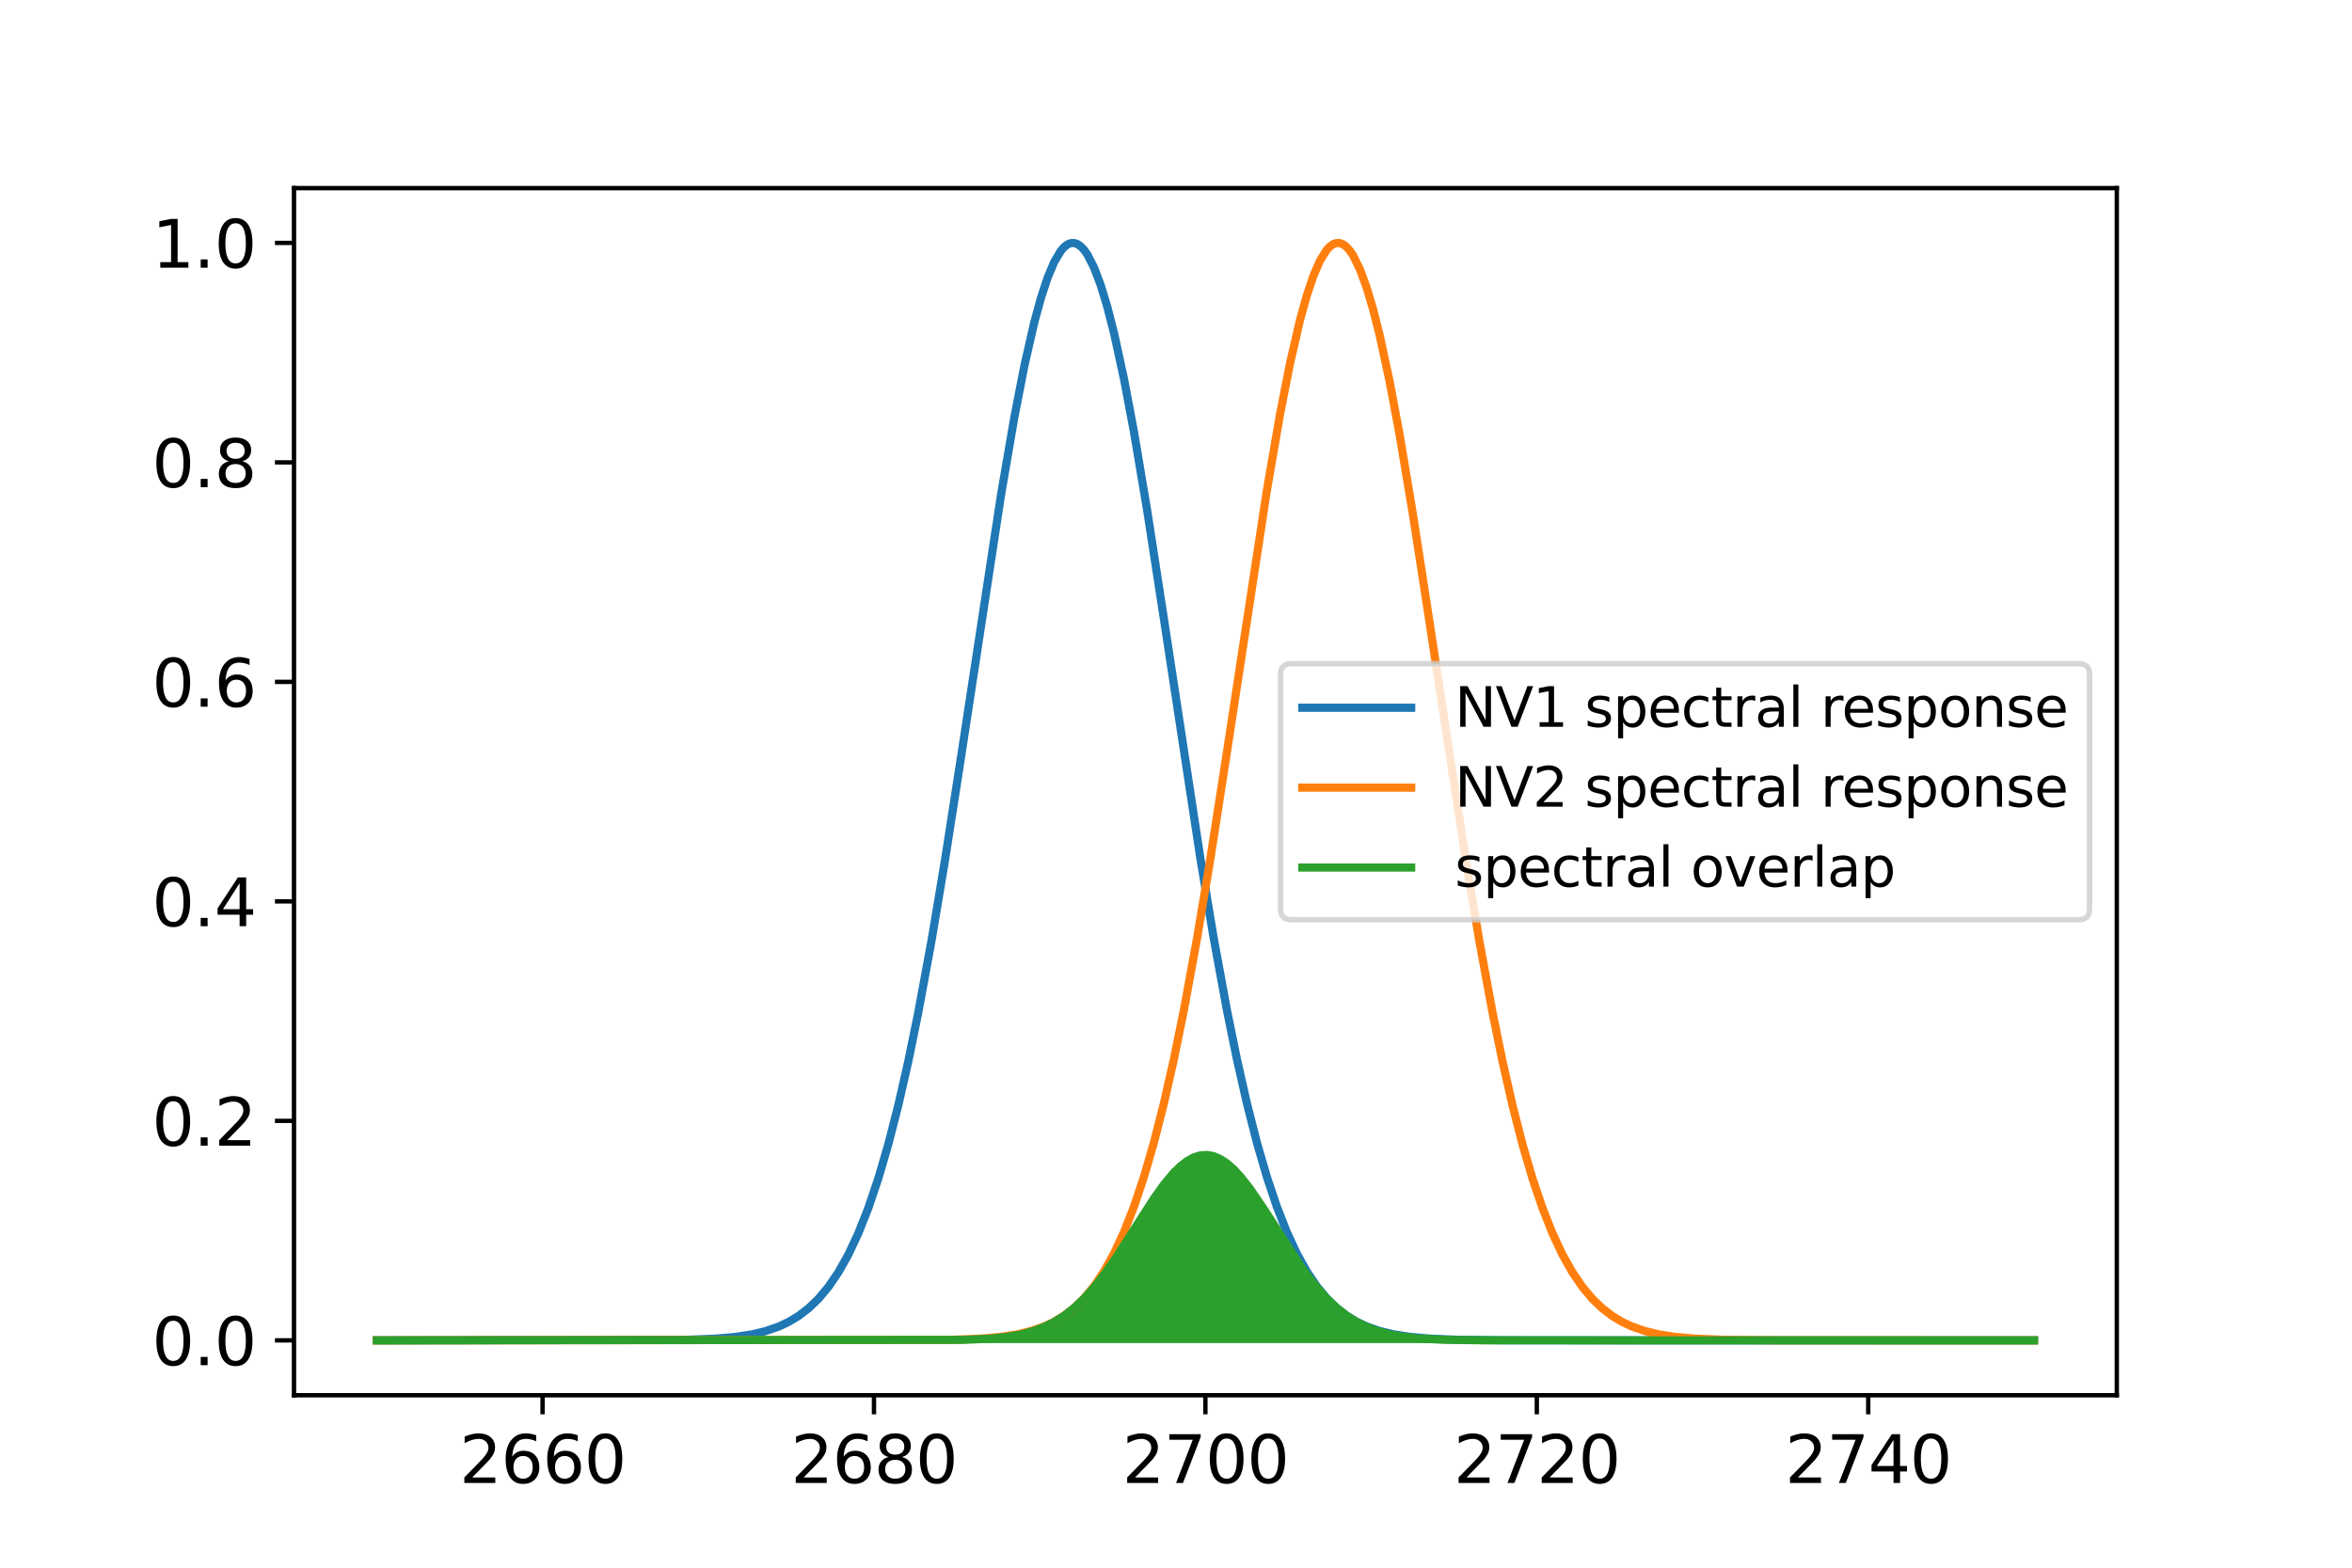 <?xml version="1.0" encoding="utf-8" standalone="no"?>
<!DOCTYPE svg PUBLIC "-//W3C//DTD SVG 1.1//EN"
  "http://www.w3.org/Graphics/SVG/1.1/DTD/svg11.dtd">
<svg xmlns:xlink="http://www.w3.org/1999/xlink" width="432pt" height="288pt" viewBox="0 0 432 288" xmlns="http://www.w3.org/2000/svg" version="1.1">
 <defs>
  <style type="text/css">*{stroke-linejoin: round; stroke-linecap: butt}</style>
 </defs>
 <g id="figure_1">
  <g id="patch_1">
   <path d="M 0 288 
L 432 288 
L 432 0 
L 0 0 
z
" style="fill: #ffffff"/>
  </g>
  <g id="axes_1">
   <g id="patch_2">
    <path d="M 54 256.32 
L 388.8 256.32 
L 388.8 34.56 
L 54 34.56 
z
" style="fill: #ffffff"/>
   </g>
   <g id="PolyCollection_1">
    <defs>
     <path id="maa6063275a" d="M 69.218 -41.76 
L 69.218 -41.76 
L 69.828 -41.76 
L 70.438 -41.76 
L 71.048 -41.76 
L 71.658 -41.76 
L 72.268 -41.76 
L 72.878 -41.76 
L 73.488 -41.76 
L 74.098 -41.76 
L 74.708 -41.76 
L 75.318 -41.76 
L 75.928 -41.76 
L 76.538 -41.76 
L 77.147 -41.76 
L 77.757 -41.76 
L 78.367 -41.76 
L 78.977 -41.76 
L 79.587 -41.76 
L 80.197 -41.76 
L 80.807 -41.76 
L 81.417 -41.76 
L 82.027 -41.76 
L 82.637 -41.76 
L 83.247 -41.76 
L 83.857 -41.76 
L 84.467 -41.76 
L 85.077 -41.76 
L 85.687 -41.76 
L 86.297 -41.76 
L 86.907 -41.76 
L 87.517 -41.76 
L 88.127 -41.76 
L 88.736 -41.76 
L 89.346 -41.76 
L 89.956 -41.76 
L 90.566 -41.76 
L 91.176 -41.76 
L 91.786 -41.76 
L 92.396 -41.76 
L 93.006 -41.76 
L 93.616 -41.76 
L 94.226 -41.76 
L 94.836 -41.76 
L 95.446 -41.76 
L 96.056 -41.76 
L 96.666 -41.76 
L 97.276 -41.76 
L 97.886 -41.76 
L 98.496 -41.76 
L 99.106 -41.76 
L 99.716 -41.76 
L 100.325 -41.76 
L 100.935 -41.76 
L 101.545 -41.76 
L 102.155 -41.76 
L 102.765 -41.76 
L 103.375 -41.76 
L 103.985 -41.76 
L 104.595 -41.76 
L 105.205 -41.76 
L 105.815 -41.76 
L 106.425 -41.76 
L 107.035 -41.76 
L 107.645 -41.76 
L 108.255 -41.76 
L 108.865 -41.76 
L 109.475 -41.76 
L 110.085 -41.76 
L 110.695 -41.76 
L 111.305 -41.76 
L 111.914 -41.76 
L 112.524 -41.76 
L 113.134 -41.76 
L 113.744 -41.76 
L 114.354 -41.76 
L 114.964 -41.76 
L 115.574 -41.76 
L 116.184 -41.76 
L 116.794 -41.76 
L 117.404 -41.76 
L 118.014 -41.76 
L 118.624 -41.76 
L 119.234 -41.76 
L 119.844 -41.76 
L 120.454 -41.76 
L 121.064 -41.76 
L 121.674 -41.76 
L 122.284 -41.76 
L 122.894 -41.76 
L 123.503 -41.76 
L 124.113 -41.76 
L 124.723 -41.76 
L 125.333 -41.76 
L 125.943 -41.76 
L 126.553 -41.76 
L 127.163 -41.76 
L 127.773 -41.76 
L 128.383 -41.76 
L 128.993 -41.76 
L 129.603 -41.76 
L 130.213 -41.76 
L 130.823 -41.76 
L 131.433 -41.76 
L 132.043 -41.76 
L 132.653 -41.76 
L 133.263 -41.76 
L 133.873 -41.76 
L 134.483 -41.76 
L 135.092 -41.76 
L 135.702 -41.76 
L 136.312 -41.76 
L 136.922 -41.76 
L 137.532 -41.76 
L 138.142 -41.76 
L 138.752 -41.76 
L 139.362 -41.76 
L 139.972 -41.76 
L 140.582 -41.76 
L 141.192 -41.76 
L 141.802 -41.76 
L 142.412 -41.76 
L 143.022 -41.76 
L 143.632 -41.76 
L 144.242 -41.76 
L 144.852 -41.76 
L 145.462 -41.76 
L 146.072 -41.76 
L 146.681 -41.76 
L 147.291 -41.76 
L 147.901 -41.76 
L 148.511 -41.76 
L 149.121 -41.76 
L 149.731 -41.76 
L 150.341 -41.76 
L 150.951 -41.76 
L 151.561 -41.76 
L 152.171 -41.76 
L 152.781 -41.76 
L 153.391 -41.76 
L 154.001 -41.76 
L 154.611 -41.76 
L 155.221 -41.76 
L 155.831 -41.76 
L 156.441 -41.76 
L 157.051 -41.76 
L 157.661 -41.76 
L 158.27 -41.76 
L 158.88 -41.76 
L 159.49 -41.76 
L 160.1 -41.76 
L 160.71 -41.76 
L 161.32 -41.76 
L 161.93 -41.76 
L 162.54 -41.76 
L 163.15 -41.76 
L 163.76 -41.76 
L 164.37 -41.76 
L 164.98 -41.76 
L 165.59 -41.76 
L 166.2 -41.76 
L 166.81 -41.76 
L 167.42 -41.76 
L 168.03 -41.76 
L 168.64 -41.76 
L 169.25 -41.76 
L 169.859 -41.76 
L 170.469 -41.76 
L 171.079 -41.76 
L 171.689 -41.76 
L 172.299 -41.76 
L 172.909 -41.76 
L 173.519 -41.76 
L 174.129 -41.76 
L 174.739 -41.76 
L 175.349 -41.76 
L 175.959 -41.76 
L 176.569 -41.76 
L 177.179 -41.76 
L 177.789 -41.76 
L 178.399 -41.76 
L 179.009 -41.76 
L 179.619 -41.76 
L 180.229 -41.76 
L 180.839 -41.76 
L 181.448 -41.76 
L 182.058 -41.76 
L 182.668 -41.76 
L 183.278 -41.76 
L 183.888 -41.76 
L 184.498 -41.76 
L 185.108 -41.76 
L 185.718 -41.76 
L 186.328 -41.76 
L 186.938 -41.76 
L 187.548 -41.76 
L 188.158 -41.76 
L 188.768 -41.76 
L 189.378 -41.76 
L 189.988 -41.76 
L 190.598 -41.76 
L 191.208 -41.76 
L 191.818 -41.76 
L 192.428 -41.76 
L 193.037 -41.76 
L 193.647 -41.76 
L 194.257 -41.76 
L 194.867 -41.76 
L 195.477 -41.76 
L 196.087 -41.76 
L 196.697 -41.76 
L 197.307 -41.76 
L 197.917 -41.76 
L 198.527 -41.76 
L 199.137 -41.76 
L 199.747 -41.76 
L 200.357 -41.76 
L 200.967 -41.76 
L 201.577 -41.76 
L 202.187 -41.76 
L 202.797 -41.76 
L 203.407 -41.76 
L 204.017 -41.76 
L 204.626 -41.76 
L 205.236 -41.76 
L 205.846 -41.76 
L 206.456 -41.76 
L 207.066 -41.76 
L 207.676 -41.76 
L 208.286 -41.76 
L 208.896 -41.76 
L 209.506 -41.76 
L 210.116 -41.76 
L 210.726 -41.76 
L 211.336 -41.76 
L 211.946 -41.76 
L 212.556 -41.76 
L 213.166 -41.76 
L 213.776 -41.76 
L 214.386 -41.76 
L 214.996 -41.76 
L 215.606 -41.76 
L 216.215 -41.76 
L 216.825 -41.76 
L 217.435 -41.76 
L 218.045 -41.76 
L 218.655 -41.76 
L 219.265 -41.76 
L 219.875 -41.76 
L 220.485 -41.76 
L 221.095 -41.76 
L 221.705 -41.76 
L 222.315 -41.76 
L 222.925 -41.76 
L 223.535 -41.76 
L 224.145 -41.76 
L 224.755 -41.76 
L 225.365 -41.76 
L 225.975 -41.76 
L 226.585 -41.76 
L 227.194 -41.76 
L 227.804 -41.76 
L 228.414 -41.76 
L 229.024 -41.76 
L 229.634 -41.76 
L 230.244 -41.76 
L 230.854 -41.76 
L 231.464 -41.76 
L 232.074 -41.76 
L 232.684 -41.76 
L 233.294 -41.76 
L 233.904 -41.76 
L 234.514 -41.76 
L 235.124 -41.76 
L 235.734 -41.76 
L 236.344 -41.76 
L 236.954 -41.76 
L 237.564 -41.76 
L 238.174 -41.76 
L 238.783 -41.76 
L 239.393 -41.76 
L 240.003 -41.76 
L 240.613 -41.76 
L 241.223 -41.76 
L 241.833 -41.76 
L 242.443 -41.76 
L 243.053 -41.76 
L 243.663 -41.76 
L 244.273 -41.76 
L 244.883 -41.76 
L 245.493 -41.76 
L 246.103 -41.76 
L 246.713 -41.76 
L 247.323 -41.76 
L 247.933 -41.76 
L 248.543 -41.76 
L 249.153 -41.76 
L 249.763 -41.76 
L 250.372 -41.76 
L 250.982 -41.76 
L 251.592 -41.76 
L 252.202 -41.76 
L 252.812 -41.76 
L 253.422 -41.76 
L 254.032 -41.76 
L 254.642 -41.76 
L 255.252 -41.76 
L 255.862 -41.76 
L 256.472 -41.76 
L 257.082 -41.76 
L 257.692 -41.76 
L 258.302 -41.76 
L 258.912 -41.76 
L 259.522 -41.76 
L 260.132 -41.76 
L 260.742 -41.76 
L 261.352 -41.76 
L 261.961 -41.76 
L 262.571 -41.76 
L 263.181 -41.76 
L 263.791 -41.76 
L 264.401 -41.76 
L 265.011 -41.76 
L 265.621 -41.76 
L 266.231 -41.76 
L 266.841 -41.76 
L 267.451 -41.76 
L 268.061 -41.76 
L 268.671 -41.76 
L 269.281 -41.76 
L 269.891 -41.76 
L 270.501 -41.76 
L 271.111 -41.76 
L 271.721 -41.76 
L 272.331 -41.76 
L 272.941 -41.76 
L 273.55 -41.76 
L 274.16 -41.76 
L 274.77 -41.76 
L 275.38 -41.76 
L 275.99 -41.76 
L 276.6 -41.76 
L 277.21 -41.76 
L 277.82 -41.76 
L 278.43 -41.76 
L 279.04 -41.76 
L 279.65 -41.76 
L 280.26 -41.76 
L 280.87 -41.76 
L 281.48 -41.76 
L 282.09 -41.76 
L 282.7 -41.76 
L 283.31 -41.76 
L 283.92 -41.76 
L 284.53 -41.76 
L 285.139 -41.76 
L 285.749 -41.76 
L 286.359 -41.76 
L 286.969 -41.76 
L 287.579 -41.76 
L 288.189 -41.76 
L 288.799 -41.76 
L 289.409 -41.76 
L 290.019 -41.76 
L 290.629 -41.76 
L 291.239 -41.76 
L 291.849 -41.76 
L 292.459 -41.76 
L 293.069 -41.76 
L 293.679 -41.76 
L 294.289 -41.76 
L 294.899 -41.76 
L 295.509 -41.76 
L 296.119 -41.76 
L 296.728 -41.76 
L 297.338 -41.76 
L 297.948 -41.76 
L 298.558 -41.76 
L 299.168 -41.76 
L 299.778 -41.76 
L 300.388 -41.76 
L 300.998 -41.76 
L 301.608 -41.76 
L 302.218 -41.76 
L 302.828 -41.76 
L 303.438 -41.76 
L 304.048 -41.76 
L 304.658 -41.76 
L 305.268 -41.76 
L 305.878 -41.76 
L 306.488 -41.76 
L 307.098 -41.76 
L 307.708 -41.76 
L 308.317 -41.76 
L 308.927 -41.76 
L 309.537 -41.76 
L 310.147 -41.76 
L 310.757 -41.76 
L 311.367 -41.76 
L 311.977 -41.76 
L 312.587 -41.76 
L 313.197 -41.76 
L 313.807 -41.76 
L 314.417 -41.76 
L 315.027 -41.76 
L 315.637 -41.76 
L 316.247 -41.76 
L 316.857 -41.76 
L 317.467 -41.76 
L 318.077 -41.76 
L 318.687 -41.76 
L 319.297 -41.76 
L 319.906 -41.76 
L 320.516 -41.76 
L 321.126 -41.76 
L 321.736 -41.76 
L 322.346 -41.76 
L 322.956 -41.76 
L 323.566 -41.76 
L 324.176 -41.76 
L 324.786 -41.76 
L 325.396 -41.76 
L 326.006 -41.76 
L 326.616 -41.76 
L 327.226 -41.76 
L 327.836 -41.76 
L 328.446 -41.76 
L 329.056 -41.76 
L 329.666 -41.76 
L 330.276 -41.76 
L 330.886 -41.76 
L 331.495 -41.76 
L 332.105 -41.76 
L 332.715 -41.76 
L 333.325 -41.76 
L 333.935 -41.76 
L 334.545 -41.76 
L 335.155 -41.76 
L 335.765 -41.76 
L 336.375 -41.76 
L 336.985 -41.76 
L 337.595 -41.76 
L 338.205 -41.76 
L 338.815 -41.76 
L 339.425 -41.76 
L 340.035 -41.76 
L 340.645 -41.76 
L 341.255 -41.76 
L 341.865 -41.76 
L 342.475 -41.76 
L 343.084 -41.76 
L 343.694 -41.76 
L 344.304 -41.76 
L 344.914 -41.76 
L 345.524 -41.76 
L 346.134 -41.76 
L 346.744 -41.76 
L 347.354 -41.76 
L 347.964 -41.76 
L 348.574 -41.76 
L 349.184 -41.76 
L 349.794 -41.76 
L 350.404 -41.76 
L 351.014 -41.76 
L 351.624 -41.76 
L 352.234 -41.76 
L 352.844 -41.76 
L 353.454 -41.76 
L 354.064 -41.76 
L 354.673 -41.76 
L 355.283 -41.76 
L 355.893 -41.76 
L 356.503 -41.76 
L 357.113 -41.76 
L 357.723 -41.76 
L 358.333 -41.76 
L 358.943 -41.76 
L 359.553 -41.76 
L 360.163 -41.76 
L 360.773 -41.76 
L 361.383 -41.76 
L 361.993 -41.76 
L 362.603 -41.76 
L 363.213 -41.76 
L 363.823 -41.76 
L 364.433 -41.76 
L 365.043 -41.76 
L 365.653 -41.76 
L 366.262 -41.76 
L 366.872 -41.76 
L 367.482 -41.76 
L 368.092 -41.76 
L 368.702 -41.76 
L 369.312 -41.76 
L 369.922 -41.76 
L 370.532 -41.76 
L 371.142 -41.76 
L 371.752 -41.76 
L 372.362 -41.76 
L 372.972 -41.76 
L 373.582 -41.76 
L 373.582 -41.76 
L 373.582 -41.76 
L 372.972 -41.76 
L 372.362 -41.76 
L 371.752 -41.76 
L 371.142 -41.76 
L 370.532 -41.76 
L 369.922 -41.76 
L 369.312 -41.76 
L 368.702 -41.76 
L 368.092 -41.76 
L 367.482 -41.76 
L 366.872 -41.76 
L 366.262 -41.76 
L 365.653 -41.76 
L 365.043 -41.76 
L 364.433 -41.76 
L 363.823 -41.76 
L 363.213 -41.76 
L 362.603 -41.76 
L 361.993 -41.76 
L 361.383 -41.76 
L 360.773 -41.76 
L 360.163 -41.76 
L 359.553 -41.76 
L 358.943 -41.76 
L 358.333 -41.76 
L 357.723 -41.76 
L 357.113 -41.76 
L 356.503 -41.76 
L 355.893 -41.76 
L 355.283 -41.76 
L 354.673 -41.76 
L 354.064 -41.76 
L 353.454 -41.76 
L 352.844 -41.76 
L 352.234 -41.76 
L 351.624 -41.76 
L 351.014 -41.76 
L 350.404 -41.76 
L 349.794 -41.76 
L 349.184 -41.76 
L 348.574 -41.76 
L 347.964 -41.76 
L 347.354 -41.76 
L 346.744 -41.76 
L 346.134 -41.76 
L 345.524 -41.76 
L 344.914 -41.76 
L 344.304 -41.76 
L 343.694 -41.76 
L 343.084 -41.76 
L 342.475 -41.76 
L 341.865 -41.76 
L 341.255 -41.76 
L 340.645 -41.76 
L 340.035 -41.76 
L 339.425 -41.76 
L 338.815 -41.76 
L 338.205 -41.76 
L 337.595 -41.76 
L 336.985 -41.76 
L 336.375 -41.76 
L 335.765 -41.76 
L 335.155 -41.76 
L 334.545 -41.76 
L 333.935 -41.76 
L 333.325 -41.76 
L 332.715 -41.76 
L 332.105 -41.76 
L 331.495 -41.76 
L 330.886 -41.76 
L 330.276 -41.76 
L 329.666 -41.76 
L 329.056 -41.76 
L 328.446 -41.76 
L 327.836 -41.76 
L 327.226 -41.76 
L 326.616 -41.76 
L 326.006 -41.76 
L 325.396 -41.76 
L 324.786 -41.76 
L 324.176 -41.76 
L 323.566 -41.76 
L 322.956 -41.76 
L 322.346 -41.76 
L 321.736 -41.76 
L 321.126 -41.76 
L 320.516 -41.76 
L 319.906 -41.76 
L 319.297 -41.76 
L 318.687 -41.76 
L 318.077 -41.76 
L 317.467 -41.76 
L 316.857 -41.76 
L 316.247 -41.76 
L 315.637 -41.76 
L 315.027 -41.76 
L 314.417 -41.76 
L 313.807 -41.76 
L 313.197 -41.76 
L 312.587 -41.76 
L 311.977 -41.76 
L 311.367 -41.76 
L 310.757 -41.76 
L 310.147 -41.76 
L 309.537 -41.76 
L 308.927 -41.76 
L 308.317 -41.76 
L 307.708 -41.76 
L 307.098 -41.76 
L 306.488 -41.76 
L 305.878 -41.76 
L 305.268 -41.76 
L 304.658 -41.76 
L 304.048 -41.76 
L 303.438 -41.76 
L 302.828 -41.76 
L 302.218 -41.76 
L 301.608 -41.76 
L 300.998 -41.76 
L 300.388 -41.76 
L 299.778 -41.76 
L 299.168 -41.76 
L 298.558 -41.76 
L 297.948 -41.76 
L 297.338 -41.76 
L 296.728 -41.76 
L 296.119 -41.76 
L 295.509 -41.76 
L 294.899 -41.76 
L 294.289 -41.76 
L 293.679 -41.76 
L 293.069 -41.76 
L 292.459 -41.76 
L 291.849 -41.76 
L 291.239 -41.76 
L 290.629 -41.76 
L 290.019 -41.76 
L 289.409 -41.76 
L 288.799 -41.76 
L 288.189 -41.76 
L 287.579 -41.76 
L 286.969 -41.76 
L 286.359 -41.76 
L 285.749 -41.76 
L 285.139 -41.76 
L 284.53 -41.76 
L 283.92 -41.76 
L 283.31 -41.76 
L 282.7 -41.76 
L 282.09 -41.761 
L 281.48 -41.761 
L 280.87 -41.761 
L 280.26 -41.761 
L 279.65 -41.761 
L 279.04 -41.762 
L 278.43 -41.762 
L 277.82 -41.762 
L 277.21 -41.763 
L 276.6 -41.764 
L 275.99 -41.764 
L 275.38 -41.765 
L 274.77 -41.767 
L 274.16 -41.768 
L 273.55 -41.77 
L 272.941 -41.772 
L 272.331 -41.774 
L 271.721 -41.777 
L 271.111 -41.781 
L 270.501 -41.785 
L 269.891 -41.79 
L 269.281 -41.795 
L 268.671 -41.802 
L 268.061 -41.81 
L 267.451 -41.819 
L 266.841 -41.83 
L 266.231 -41.842 
L 265.621 -41.857 
L 265.011 -41.874 
L 264.401 -41.893 
L 263.791 -41.916 
L 263.181 -41.942 
L 262.571 -41.971 
L 261.961 -42.005 
L 261.352 -42.044 
L 260.742 -42.089 
L 260.132 -42.139 
L 259.522 -42.196 
L 258.912 -42.261 
L 258.302 -42.334 
L 257.692 -42.417 
L 257.082 -42.509 
L 256.472 -42.612 
L 255.862 -42.728 
L 255.252 -42.857 
L 254.642 -43 
L 254.032 -43.159 
L 253.422 -43.334 
L 252.812 -43.528 
L 252.202 -43.741 
L 251.592 -43.975 
L 250.982 -44.231 
L 250.372 -44.51 
L 249.763 -44.814 
L 249.153 -45.144 
L 248.543 -45.502 
L 247.933 -45.887 
L 247.323 -46.303 
L 246.713 -46.749 
L 246.103 -47.227 
L 245.493 -47.738 
L 244.883 -48.281 
L 244.273 -48.858 
L 243.663 -49.469 
L 243.053 -50.114 
L 242.443 -50.792 
L 241.833 -51.504 
L 241.223 -52.249 
L 240.613 -53.025 
L 240.003 -53.832 
L 239.393 -54.667 
L 238.783 -55.53 
L 238.174 -56.418 
L 237.564 -57.328 
L 236.954 -58.257 
L 236.344 -59.204 
L 235.734 -60.163 
L 235.124 -61.132 
L 234.514 -62.107 
L 233.904 -63.083 
L 233.294 -64.056 
L 232.684 -65.022 
L 232.074 -65.975 
L 231.464 -66.911 
L 230.854 -67.825 
L 230.244 -68.712 
L 229.634 -69.567 
L 229.024 -70.386 
L 228.414 -71.162 
L 227.804 -71.893 
L 227.194 -72.573 
L 226.585 -73.198 
L 225.975 -73.764 
L 225.365 -74.268 
L 224.755 -74.706 
L 224.145 -75.075 
L 223.535 -75.374 
L 222.925 -75.6 
L 222.315 -75.751 
L 221.705 -75.827 
L 221.095 -75.827 
L 220.485 -75.751 
L 219.875 -75.6 
L 219.265 -75.374 
L 218.655 -75.075 
L 218.045 -74.706 
L 217.435 -74.268 
L 216.825 -73.764 
L 216.215 -73.198 
L 215.606 -72.573 
L 214.996 -71.893 
L 214.386 -71.162 
L 213.776 -70.386 
L 213.166 -69.567 
L 212.556 -68.712 
L 211.946 -67.825 
L 211.336 -66.911 
L 210.726 -65.975 
L 210.116 -65.022 
L 209.506 -64.056 
L 208.896 -63.083 
L 208.286 -62.107 
L 207.676 -61.132 
L 207.066 -60.163 
L 206.456 -59.204 
L 205.846 -58.257 
L 205.236 -57.328 
L 204.626 -56.418 
L 204.017 -55.53 
L 203.407 -54.667 
L 202.797 -53.832 
L 202.187 -53.025 
L 201.577 -52.249 
L 200.967 -51.504 
L 200.357 -50.792 
L 199.747 -50.114 
L 199.137 -49.469 
L 198.527 -48.858 
L 197.917 -48.281 
L 197.307 -47.738 
L 196.697 -47.227 
L 196.087 -46.749 
L 195.477 -46.303 
L 194.867 -45.887 
L 194.257 -45.502 
L 193.647 -45.144 
L 193.037 -44.814 
L 192.428 -44.51 
L 191.818 -44.231 
L 191.208 -43.975 
L 190.598 -43.741 
L 189.988 -43.528 
L 189.378 -43.334 
L 188.768 -43.159 
L 188.158 -43 
L 187.548 -42.857 
L 186.938 -42.728 
L 186.328 -42.612 
L 185.718 -42.509 
L 185.108 -42.417 
L 184.498 -42.334 
L 183.888 -42.261 
L 183.278 -42.196 
L 182.668 -42.139 
L 182.058 -42.089 
L 181.448 -42.044 
L 180.839 -42.005 
L 180.229 -41.971 
L 179.619 -41.942 
L 179.009 -41.916 
L 178.399 -41.893 
L 177.789 -41.874 
L 177.179 -41.857 
L 176.569 -41.842 
L 175.959 -41.83 
L 175.349 -41.819 
L 174.739 -41.81 
L 174.129 -41.802 
L 173.519 -41.795 
L 172.909 -41.79 
L 172.299 -41.785 
L 171.689 -41.781 
L 171.079 -41.777 
L 170.469 -41.774 
L 169.859 -41.772 
L 169.25 -41.77 
L 168.64 -41.768 
L 168.03 -41.767 
L 167.42 -41.765 
L 166.81 -41.764 
L 166.2 -41.764 
L 165.59 -41.763 
L 164.98 -41.762 
L 164.37 -41.762 
L 163.76 -41.762 
L 163.15 -41.761 
L 162.54 -41.761 
L 161.93 -41.761 
L 161.32 -41.761 
L 160.71 -41.761 
L 160.1 -41.76 
L 159.49 -41.76 
L 158.88 -41.76 
L 158.27 -41.76 
L 157.661 -41.76 
L 157.051 -41.76 
L 156.441 -41.76 
L 155.831 -41.76 
L 155.221 -41.76 
L 154.611 -41.76 
L 154.001 -41.76 
L 153.391 -41.76 
L 152.781 -41.76 
L 152.171 -41.76 
L 151.561 -41.76 
L 150.951 -41.76 
L 150.341 -41.76 
L 149.731 -41.76 
L 149.121 -41.76 
L 148.511 -41.76 
L 147.901 -41.76 
L 147.291 -41.76 
L 146.681 -41.76 
L 146.072 -41.76 
L 145.462 -41.76 
L 144.852 -41.76 
L 144.242 -41.76 
L 143.632 -41.76 
L 143.022 -41.76 
L 142.412 -41.76 
L 141.802 -41.76 
L 141.192 -41.76 
L 140.582 -41.76 
L 139.972 -41.76 
L 139.362 -41.76 
L 138.752 -41.76 
L 138.142 -41.76 
L 137.532 -41.76 
L 136.922 -41.76 
L 136.312 -41.76 
L 135.702 -41.76 
L 135.092 -41.76 
L 134.483 -41.76 
L 133.873 -41.76 
L 133.263 -41.76 
L 132.653 -41.76 
L 132.043 -41.76 
L 131.433 -41.76 
L 130.823 -41.76 
L 130.213 -41.76 
L 129.603 -41.76 
L 128.993 -41.76 
L 128.383 -41.76 
L 127.773 -41.76 
L 127.163 -41.76 
L 126.553 -41.76 
L 125.943 -41.76 
L 125.333 -41.76 
L 124.723 -41.76 
L 124.113 -41.76 
L 123.503 -41.76 
L 122.894 -41.76 
L 122.284 -41.76 
L 121.674 -41.76 
L 121.064 -41.76 
L 120.454 -41.76 
L 119.844 -41.76 
L 119.234 -41.76 
L 118.624 -41.76 
L 118.014 -41.76 
L 117.404 -41.76 
L 116.794 -41.76 
L 116.184 -41.76 
L 115.574 -41.76 
L 114.964 -41.76 
L 114.354 -41.76 
L 113.744 -41.76 
L 113.134 -41.76 
L 112.524 -41.76 
L 111.914 -41.76 
L 111.305 -41.76 
L 110.695 -41.76 
L 110.085 -41.76 
L 109.475 -41.76 
L 108.865 -41.76 
L 108.255 -41.76 
L 107.645 -41.76 
L 107.035 -41.76 
L 106.425 -41.76 
L 105.815 -41.76 
L 105.205 -41.76 
L 104.595 -41.76 
L 103.985 -41.76 
L 103.375 -41.76 
L 102.765 -41.76 
L 102.155 -41.76 
L 101.545 -41.76 
L 100.935 -41.76 
L 100.325 -41.76 
L 99.716 -41.76 
L 99.106 -41.76 
L 98.496 -41.76 
L 97.886 -41.76 
L 97.276 -41.76 
L 96.666 -41.76 
L 96.056 -41.76 
L 95.446 -41.76 
L 94.836 -41.76 
L 94.226 -41.76 
L 93.616 -41.76 
L 93.006 -41.76 
L 92.396 -41.76 
L 91.786 -41.76 
L 91.176 -41.76 
L 90.566 -41.76 
L 89.956 -41.76 
L 89.346 -41.76 
L 88.736 -41.76 
L 88.127 -41.76 
L 87.517 -41.76 
L 86.907 -41.76 
L 86.297 -41.76 
L 85.687 -41.76 
L 85.077 -41.76 
L 84.467 -41.76 
L 83.857 -41.76 
L 83.247 -41.76 
L 82.637 -41.76 
L 82.027 -41.76 
L 81.417 -41.76 
L 80.807 -41.76 
L 80.197 -41.76 
L 79.587 -41.76 
L 78.977 -41.76 
L 78.367 -41.76 
L 77.757 -41.76 
L 77.147 -41.76 
L 76.538 -41.76 
L 75.928 -41.76 
L 75.318 -41.76 
L 74.708 -41.76 
L 74.098 -41.76 
L 73.488 -41.76 
L 72.878 -41.76 
L 72.268 -41.76 
L 71.658 -41.76 
L 71.048 -41.76 
L 70.438 -41.76 
L 69.828 -41.76 
L 69.218 -41.76 
z
" style="stroke: #2ca02c"/>
    </defs>
    <g clip-path="url(#pacdb819d09)">
     <use xlink:href="#maa6063275a" x="0" y="288" style="fill: #2ca02c; stroke: #2ca02c"/>
    </g>
   </g>
   <g id="matplotlib.axis_1">
    <g id="xtick_1">
     <g id="line2d_1">
      <defs>
       <path id="mb780229154" d="M 0 0 
L 0 3.5 
" style="stroke: #000000; stroke-width: 0.8"/>
      </defs>
      <g>
       <use xlink:href="#mb780229154" x="99.655" y="256.32" style="stroke: #000000; stroke-width: 0.8"/>
      </g>
     </g>
     <g id="text_1">
      <!-- 2660 -->
      <g transform="translate(84.385 272.438)scale(0.12 -0.12)">
       <defs>
        <path id="DejaVuSans-32" d="M 1228 531 
L 3431 531 
L 3431 0 
L 469 0 
L 469 531 
Q 828 903 1448 1529 
Q 2069 2156 2228 2338 
Q 2531 2678 2651 2914 
Q 2772 3150 2772 3378 
Q 2772 3750 2511 3984 
Q 2250 4219 1831 4219 
Q 1534 4219 1204 4116 
Q 875 4013 500 3803 
L 500 4441 
Q 881 4594 1212 4672 
Q 1544 4750 1819 4750 
Q 2544 4750 2975 4387 
Q 3406 4025 3406 3419 
Q 3406 3131 3298 2873 
Q 3191 2616 2906 2266 
Q 2828 2175 2409 1742 
Q 1991 1309 1228 531 
z
" transform="scale(0.016)"/>
        <path id="DejaVuSans-36" d="M 2113 2584 
Q 1688 2584 1439 2293 
Q 1191 2003 1191 1497 
Q 1191 994 1439 701 
Q 1688 409 2113 409 
Q 2538 409 2786 701 
Q 3034 994 3034 1497 
Q 3034 2003 2786 2293 
Q 2538 2584 2113 2584 
z
M 3366 4563 
L 3366 3988 
Q 3128 4100 2886 4159 
Q 2644 4219 2406 4219 
Q 1781 4219 1451 3797 
Q 1122 3375 1075 2522 
Q 1259 2794 1537 2939 
Q 1816 3084 2150 3084 
Q 2853 3084 3261 2657 
Q 3669 2231 3669 1497 
Q 3669 778 3244 343 
Q 2819 -91 2113 -91 
Q 1303 -91 875 529 
Q 447 1150 447 2328 
Q 447 3434 972 4092 
Q 1497 4750 2381 4750 
Q 2619 4750 2861 4703 
Q 3103 4656 3366 4563 
z
" transform="scale(0.016)"/>
        <path id="DejaVuSans-30" d="M 2034 4250 
Q 1547 4250 1301 3770 
Q 1056 3291 1056 2328 
Q 1056 1369 1301 889 
Q 1547 409 2034 409 
Q 2525 409 2770 889 
Q 3016 1369 3016 2328 
Q 3016 3291 2770 3770 
Q 2525 4250 2034 4250 
z
M 2034 4750 
Q 2819 4750 3233 4129 
Q 3647 3509 3647 2328 
Q 3647 1150 3233 529 
Q 2819 -91 2034 -91 
Q 1250 -91 836 529 
Q 422 1150 422 2328 
Q 422 3509 836 4129 
Q 1250 4750 2034 4750 
z
" transform="scale(0.016)"/>
       </defs>
       <use xlink:href="#DejaVuSans-32"/>
       <use xlink:href="#DejaVuSans-36" x="63.623"/>
       <use xlink:href="#DejaVuSans-36" x="127.246"/>
       <use xlink:href="#DejaVuSans-30" x="190.869"/>
      </g>
     </g>
    </g>
    <g id="xtick_2">
     <g id="line2d_2">
      <g>
       <use xlink:href="#mb780229154" x="160.527" y="256.32" style="stroke: #000000; stroke-width: 0.8"/>
      </g>
     </g>
     <g id="text_2">
      <!-- 2680 -->
      <g transform="translate(145.257 272.438)scale(0.12 -0.12)">
       <defs>
        <path id="DejaVuSans-38" d="M 2034 2216 
Q 1584 2216 1326 1975 
Q 1069 1734 1069 1313 
Q 1069 891 1326 650 
Q 1584 409 2034 409 
Q 2484 409 2743 651 
Q 3003 894 3003 1313 
Q 3003 1734 2745 1975 
Q 2488 2216 2034 2216 
z
M 1403 2484 
Q 997 2584 770 2862 
Q 544 3141 544 3541 
Q 544 4100 942 4425 
Q 1341 4750 2034 4750 
Q 2731 4750 3128 4425 
Q 3525 4100 3525 3541 
Q 3525 3141 3298 2862 
Q 3072 2584 2669 2484 
Q 3125 2378 3379 2068 
Q 3634 1759 3634 1313 
Q 3634 634 3220 271 
Q 2806 -91 2034 -91 
Q 1263 -91 848 271 
Q 434 634 434 1313 
Q 434 1759 690 2068 
Q 947 2378 1403 2484 
z
M 1172 3481 
Q 1172 3119 1398 2916 
Q 1625 2713 2034 2713 
Q 2441 2713 2670 2916 
Q 2900 3119 2900 3481 
Q 2900 3844 2670 4047 
Q 2441 4250 2034 4250 
Q 1625 4250 1398 4047 
Q 1172 3844 1172 3481 
z
" transform="scale(0.016)"/>
       </defs>
       <use xlink:href="#DejaVuSans-32"/>
       <use xlink:href="#DejaVuSans-36" x="63.623"/>
       <use xlink:href="#DejaVuSans-38" x="127.246"/>
       <use xlink:href="#DejaVuSans-30" x="190.869"/>
      </g>
     </g>
    </g>
    <g id="xtick_3">
     <g id="line2d_3">
      <g>
       <use xlink:href="#mb780229154" x="221.4" y="256.32" style="stroke: #000000; stroke-width: 0.8"/>
      </g>
     </g>
     <g id="text_3">
      <!-- 2700 -->
      <g transform="translate(206.13 272.438)scale(0.12 -0.12)">
       <defs>
        <path id="DejaVuSans-37" d="M 525 4666 
L 3525 4666 
L 3525 4397 
L 1831 0 
L 1172 0 
L 2766 4134 
L 525 4134 
L 525 4666 
z
" transform="scale(0.016)"/>
       </defs>
       <use xlink:href="#DejaVuSans-32"/>
       <use xlink:href="#DejaVuSans-37" x="63.623"/>
       <use xlink:href="#DejaVuSans-30" x="127.246"/>
       <use xlink:href="#DejaVuSans-30" x="190.869"/>
      </g>
     </g>
    </g>
    <g id="xtick_4">
     <g id="line2d_4">
      <g>
       <use xlink:href="#mb780229154" x="282.273" y="256.32" style="stroke: #000000; stroke-width: 0.8"/>
      </g>
     </g>
     <g id="text_4">
      <!-- 2720 -->
      <g transform="translate(267.003 272.438)scale(0.12 -0.12)">
       <use xlink:href="#DejaVuSans-32"/>
       <use xlink:href="#DejaVuSans-37" x="63.623"/>
       <use xlink:href="#DejaVuSans-32" x="127.246"/>
       <use xlink:href="#DejaVuSans-30" x="190.869"/>
      </g>
     </g>
    </g>
    <g id="xtick_5">
     <g id="line2d_5">
      <g>
       <use xlink:href="#mb780229154" x="343.145" y="256.32" style="stroke: #000000; stroke-width: 0.8"/>
      </g>
     </g>
     <g id="text_5">
      <!-- 2740 -->
      <g transform="translate(327.875 272.438)scale(0.12 -0.12)">
       <defs>
        <path id="DejaVuSans-34" d="M 2419 4116 
L 825 1625 
L 2419 1625 
L 2419 4116 
z
M 2253 4666 
L 3047 4666 
L 3047 1625 
L 3713 1625 
L 3713 1100 
L 3047 1100 
L 3047 0 
L 2419 0 
L 2419 1100 
L 313 1100 
L 313 1709 
L 2253 4666 
z
" transform="scale(0.016)"/>
       </defs>
       <use xlink:href="#DejaVuSans-32"/>
       <use xlink:href="#DejaVuSans-37" x="63.623"/>
       <use xlink:href="#DejaVuSans-34" x="127.246"/>
       <use xlink:href="#DejaVuSans-30" x="190.869"/>
      </g>
     </g>
    </g>
   </g>
   <g id="matplotlib.axis_2">
    <g id="ytick_1">
     <g id="line2d_6">
      <defs>
       <path id="m5ef607b8a7" d="M 0 0 
L -3.5 0 
" style="stroke: #000000; stroke-width: 0.8"/>
      </defs>
      <g>
       <use xlink:href="#m5ef607b8a7" x="54" y="246.24" style="stroke: #000000; stroke-width: 0.8"/>
      </g>
     </g>
     <g id="text_6">
      <!-- 0.0 -->
      <g transform="translate(27.916 250.799)scale(0.12 -0.12)">
       <defs>
        <path id="DejaVuSans-2e" d="M 684 794 
L 1344 794 
L 1344 0 
L 684 0 
L 684 794 
z
" transform="scale(0.016)"/>
       </defs>
       <use xlink:href="#DejaVuSans-30"/>
       <use xlink:href="#DejaVuSans-2e" x="63.623"/>
       <use xlink:href="#DejaVuSans-30" x="95.41"/>
      </g>
     </g>
    </g>
    <g id="ytick_2">
     <g id="line2d_7">
      <g>
       <use xlink:href="#m5ef607b8a7" x="54" y="205.916" style="stroke: #000000; stroke-width: 0.8"/>
      </g>
     </g>
     <g id="text_7">
      <!-- 0.2 -->
      <g transform="translate(27.916 210.475)scale(0.12 -0.12)">
       <use xlink:href="#DejaVuSans-30"/>
       <use xlink:href="#DejaVuSans-2e" x="63.623"/>
       <use xlink:href="#DejaVuSans-32" x="95.41"/>
      </g>
     </g>
    </g>
    <g id="ytick_3">
     <g id="line2d_8">
      <g>
       <use xlink:href="#m5ef607b8a7" x="54" y="165.592" style="stroke: #000000; stroke-width: 0.8"/>
      </g>
     </g>
     <g id="text_8">
      <!-- 0.4 -->
      <g transform="translate(27.916 170.151)scale(0.12 -0.12)">
       <use xlink:href="#DejaVuSans-30"/>
       <use xlink:href="#DejaVuSans-2e" x="63.623"/>
       <use xlink:href="#DejaVuSans-34" x="95.41"/>
      </g>
     </g>
    </g>
    <g id="ytick_4">
     <g id="line2d_9">
      <g>
       <use xlink:href="#m5ef607b8a7" x="54" y="125.268" style="stroke: #000000; stroke-width: 0.8"/>
      </g>
     </g>
     <g id="text_9">
      <!-- 0.6 -->
      <g transform="translate(27.916 129.827)scale(0.12 -0.12)">
       <use xlink:href="#DejaVuSans-30"/>
       <use xlink:href="#DejaVuSans-2e" x="63.623"/>
       <use xlink:href="#DejaVuSans-36" x="95.41"/>
      </g>
     </g>
    </g>
    <g id="ytick_5">
     <g id="line2d_10">
      <g>
       <use xlink:href="#m5ef607b8a7" x="54" y="84.944" style="stroke: #000000; stroke-width: 0.8"/>
      </g>
     </g>
     <g id="text_10">
      <!-- 0.8 -->
      <g transform="translate(27.916 89.503)scale(0.12 -0.12)">
       <use xlink:href="#DejaVuSans-30"/>
       <use xlink:href="#DejaVuSans-2e" x="63.623"/>
       <use xlink:href="#DejaVuSans-38" x="95.41"/>
      </g>
     </g>
    </g>
    <g id="ytick_6">
     <g id="line2d_11">
      <g>
       <use xlink:href="#m5ef607b8a7" x="54" y="44.62" style="stroke: #000000; stroke-width: 0.8"/>
      </g>
     </g>
     <g id="text_11">
      <!-- 1.0 -->
      <g transform="translate(27.916 49.179)scale(0.12 -0.12)">
       <defs>
        <path id="DejaVuSans-31" d="M 794 531 
L 1825 531 
L 1825 4091 
L 703 3866 
L 703 4441 
L 1819 4666 
L 2450 4666 
L 2450 531 
L 3481 531 
L 3481 0 
L 794 0 
L 794 531 
z
" transform="scale(0.016)"/>
       </defs>
       <use xlink:href="#DejaVuSans-31"/>
       <use xlink:href="#DejaVuSans-2e" x="63.623"/>
       <use xlink:href="#DejaVuSans-30" x="95.41"/>
      </g>
     </g>
    </g>
   </g>
   <g id="line2d_12">
    <path d="M 69.218 246.24 
L 125.943 246.137 
L 131.433 245.923 
L 135.092 245.602 
L 138.142 245.131 
L 140.582 244.549 
L 143.022 243.706 
L 144.852 242.849 
L 146.681 241.747 
L 148.511 240.346 
L 150.341 238.586 
L 152.171 236.399 
L 154.001 233.715 
L 155.831 230.457 
L 157.661 226.55 
L 159.49 221.922 
L 161.32 216.506 
L 163.15 210.247 
L 164.98 203.106 
L 166.81 195.065 
L 168.64 186.131 
L 171.079 172.901 
L 173.519 158.343 
L 176.569 138.748 
L 183.888 90.743 
L 186.328 76.546 
L 188.158 67.164 
L 189.988 59.151 
L 191.208 54.682 
L 192.428 50.979 
L 193.647 48.092 
L 194.867 46.056 
L 195.477 45.367 
L 196.087 44.901 
L 196.697 44.658 
L 197.307 44.64 
L 197.917 44.847 
L 198.527 45.278 
L 199.137 45.931 
L 199.747 46.805 
L 200.967 49.203 
L 202.187 52.438 
L 203.407 56.468 
L 204.626 61.243 
L 206.456 69.663 
L 208.286 79.384 
L 210.726 93.916 
L 213.776 113.683 
L 220.485 157.737 
L 222.925 172.343 
L 225.365 185.63 
L 227.194 194.611 
L 229.024 202.7 
L 230.854 209.889 
L 232.684 216.194 
L 234.514 221.654 
L 236.344 226.322 
L 238.174 230.265 
L 240.003 233.556 
L 241.833 236.269 
L 243.663 238.481 
L 245.493 240.262 
L 247.323 241.68 
L 249.153 242.797 
L 250.982 243.666 
L 253.422 244.52 
L 255.862 245.112 
L 258.912 245.59 
L 262.571 245.917 
L 267.451 246.12 
L 275.99 246.222 
L 308.927 246.24 
L 373.582 246.24 
L 373.582 246.24 
" clip-path="url(#pacdb819d09)" style="fill: none; stroke: #1f77b4; stroke-width: 1.5; stroke-linecap: square"/>
   </g>
   <g id="line2d_13">
    <path d="M 69.218 246.24 
L 174.739 246.135 
L 180.229 245.917 
L 183.888 245.59 
L 186.938 245.112 
L 189.378 244.52 
L 191.818 243.666 
L 193.647 242.797 
L 195.477 241.68 
L 197.307 240.262 
L 199.137 238.481 
L 200.967 236.269 
L 202.797 233.556 
L 204.626 230.265 
L 206.456 226.322 
L 208.286 221.654 
L 210.116 216.194 
L 211.946 209.889 
L 213.776 202.7 
L 215.606 194.611 
L 217.435 185.63 
L 219.875 172.343 
L 222.315 157.737 
L 225.365 138.103 
L 232.684 90.145 
L 235.124 76.015 
L 236.954 66.7 
L 238.783 58.766 
L 240.003 54.357 
L 241.223 50.718 
L 242.443 47.897 
L 243.663 45.931 
L 244.273 45.278 
L 244.883 44.847 
L 245.493 44.64 
L 246.103 44.658 
L 246.713 44.901 
L 247.323 45.367 
L 247.933 46.056 
L 248.543 46.965 
L 249.763 49.431 
L 250.982 52.731 
L 252.202 56.824 
L 253.422 61.655 
L 255.252 70.151 
L 257.082 79.934 
L 259.522 94.526 
L 262.571 114.332 
L 269.281 158.343 
L 271.721 172.901 
L 274.16 186.131 
L 275.99 195.065 
L 277.82 203.106 
L 279.65 210.247 
L 281.48 216.506 
L 283.31 221.922 
L 285.139 226.55 
L 286.969 230.457 
L 288.799 233.715 
L 290.629 236.399 
L 292.459 238.586 
L 294.289 240.346 
L 296.119 241.747 
L 297.948 242.849 
L 299.778 243.706 
L 302.218 244.549 
L 304.658 245.131 
L 307.708 245.602 
L 311.367 245.923 
L 316.857 246.137 
L 326.616 246.229 
L 373.582 246.24 
L 373.582 246.24 
" clip-path="url(#pacdb819d09)" style="fill: none; stroke: #ff7f0e; stroke-width: 1.5; stroke-linecap: square"/>
   </g>
   <g id="line2d_14">
    <path d="M 69.218 246.24 
L 177.179 246.143 
L 182.058 245.911 
L 185.108 245.583 
L 187.548 245.143 
L 189.988 244.472 
L 191.818 243.769 
L 193.647 242.856 
L 195.477 241.697 
L 197.307 240.262 
L 199.137 238.531 
L 200.967 236.496 
L 202.797 234.168 
L 205.236 230.672 
L 208.896 224.917 
L 211.946 220.175 
L 213.776 217.614 
L 215.606 215.427 
L 216.825 214.236 
L 218.045 213.294 
L 219.265 212.626 
L 220.485 212.249 
L 221.705 212.173 
L 222.925 212.4 
L 224.145 212.925 
L 225.365 213.732 
L 226.585 214.802 
L 227.804 216.107 
L 229.634 218.433 
L 232.074 222.025 
L 239.393 233.333 
L 241.833 236.496 
L 243.663 238.531 
L 245.493 240.262 
L 247.323 241.697 
L 249.153 242.856 
L 250.982 243.769 
L 252.812 244.472 
L 255.252 245.143 
L 257.692 245.583 
L 260.742 245.911 
L 265.011 246.126 
L 272.331 246.226 
L 303.438 246.24 
L 373.582 246.24 
L 373.582 246.24 
" clip-path="url(#pacdb819d09)" style="fill: none; stroke: #2ca02c; stroke-width: 1.5; stroke-linecap: square"/>
   </g>
   <g id="patch_3">
    <path d="M 54 256.32 
L 54 34.56 
" style="fill: none; stroke: #000000; stroke-width: 0.8; stroke-linejoin: miter; stroke-linecap: square"/>
   </g>
   <g id="patch_4">
    <path d="M 388.8 256.32 
L 388.8 34.56 
" style="fill: none; stroke: #000000; stroke-width: 0.8; stroke-linejoin: miter; stroke-linecap: square"/>
   </g>
   <g id="patch_5">
    <path d="M 54 256.32 
L 388.8 256.32 
" style="fill: none; stroke: #000000; stroke-width: 0.8; stroke-linejoin: miter; stroke-linecap: square"/>
   </g>
   <g id="patch_6">
    <path d="M 54 34.56 
L 388.8 34.56 
" style="fill: none; stroke: #000000; stroke-width: 0.8; stroke-linejoin: miter; stroke-linecap: square"/>
   </g>
   <g id="legend_1">
    <g id="patch_7">
     <path d="M 237.197 168.957 
L 381.8 168.957 
Q 383.8 168.957 383.8 166.957 
L 383.8 123.923 
Q 383.8 121.923 381.8 121.923 
L 237.197 121.923 
Q 235.197 121.923 235.197 123.923 
L 235.197 166.957 
Q 235.197 168.957 237.197 168.957 
z
" style="fill: #ffffff; opacity: 0.8; stroke: #cccccc; stroke-linejoin: miter"/>
    </g>
    <g id="line2d_15">
     <path d="M 239.197 130.021 
L 249.197 130.021 
L 259.197 130.021 
" style="fill: none; stroke: #1f77b4; stroke-width: 1.5; stroke-linecap: square"/>
    </g>
    <g id="text_12">
     <!-- NV1 spectral response -->
     <g transform="translate(267.197 133.521)scale(0.1 -0.1)">
      <defs>
       <path id="DejaVuSans-4e" d="M 628 4666 
L 1478 4666 
L 3547 763 
L 3547 4666 
L 4159 4666 
L 4159 0 
L 3309 0 
L 1241 3903 
L 1241 0 
L 628 0 
L 628 4666 
z
" transform="scale(0.016)"/>
       <path id="DejaVuSans-56" d="M 1831 0 
L 50 4666 
L 709 4666 
L 2188 738 
L 3669 4666 
L 4325 4666 
L 2547 0 
L 1831 0 
z
" transform="scale(0.016)"/>
       <path id="DejaVuSans-20" transform="scale(0.016)"/>
       <path id="DejaVuSans-73" d="M 2834 3397 
L 2834 2853 
Q 2591 2978 2328 3040 
Q 2066 3103 1784 3103 
Q 1356 3103 1142 2972 
Q 928 2841 928 2578 
Q 928 2378 1081 2264 
Q 1234 2150 1697 2047 
L 1894 2003 
Q 2506 1872 2764 1633 
Q 3022 1394 3022 966 
Q 3022 478 2636 193 
Q 2250 -91 1575 -91 
Q 1294 -91 989 -36 
Q 684 19 347 128 
L 347 722 
Q 666 556 975 473 
Q 1284 391 1588 391 
Q 1994 391 2212 530 
Q 2431 669 2431 922 
Q 2431 1156 2273 1281 
Q 2116 1406 1581 1522 
L 1381 1569 
Q 847 1681 609 1914 
Q 372 2147 372 2553 
Q 372 3047 722 3315 
Q 1072 3584 1716 3584 
Q 2034 3584 2315 3537 
Q 2597 3491 2834 3397 
z
" transform="scale(0.016)"/>
       <path id="DejaVuSans-70" d="M 1159 525 
L 1159 -1331 
L 581 -1331 
L 581 3500 
L 1159 3500 
L 1159 2969 
Q 1341 3281 1617 3432 
Q 1894 3584 2278 3584 
Q 2916 3584 3314 3078 
Q 3713 2572 3713 1747 
Q 3713 922 3314 415 
Q 2916 -91 2278 -91 
Q 1894 -91 1617 61 
Q 1341 213 1159 525 
z
M 3116 1747 
Q 3116 2381 2855 2742 
Q 2594 3103 2138 3103 
Q 1681 3103 1420 2742 
Q 1159 2381 1159 1747 
Q 1159 1113 1420 752 
Q 1681 391 2138 391 
Q 2594 391 2855 752 
Q 3116 1113 3116 1747 
z
" transform="scale(0.016)"/>
       <path id="DejaVuSans-65" d="M 3597 1894 
L 3597 1613 
L 953 1613 
Q 991 1019 1311 708 
Q 1631 397 2203 397 
Q 2534 397 2845 478 
Q 3156 559 3463 722 
L 3463 178 
Q 3153 47 2828 -22 
Q 2503 -91 2169 -91 
Q 1331 -91 842 396 
Q 353 884 353 1716 
Q 353 2575 817 3079 
Q 1281 3584 2069 3584 
Q 2775 3584 3186 3129 
Q 3597 2675 3597 1894 
z
M 3022 2063 
Q 3016 2534 2758 2815 
Q 2500 3097 2075 3097 
Q 1594 3097 1305 2825 
Q 1016 2553 972 2059 
L 3022 2063 
z
" transform="scale(0.016)"/>
       <path id="DejaVuSans-63" d="M 3122 3366 
L 3122 2828 
Q 2878 2963 2633 3030 
Q 2388 3097 2138 3097 
Q 1578 3097 1268 2742 
Q 959 2388 959 1747 
Q 959 1106 1268 751 
Q 1578 397 2138 397 
Q 2388 397 2633 464 
Q 2878 531 3122 666 
L 3122 134 
Q 2881 22 2623 -34 
Q 2366 -91 2075 -91 
Q 1284 -91 818 406 
Q 353 903 353 1747 
Q 353 2603 823 3093 
Q 1294 3584 2113 3584 
Q 2378 3584 2631 3529 
Q 2884 3475 3122 3366 
z
" transform="scale(0.016)"/>
       <path id="DejaVuSans-74" d="M 1172 4494 
L 1172 3500 
L 2356 3500 
L 2356 3053 
L 1172 3053 
L 1172 1153 
Q 1172 725 1289 603 
Q 1406 481 1766 481 
L 2356 481 
L 2356 0 
L 1766 0 
Q 1100 0 847 248 
Q 594 497 594 1153 
L 594 3053 
L 172 3053 
L 172 3500 
L 594 3500 
L 594 4494 
L 1172 4494 
z
" transform="scale(0.016)"/>
       <path id="DejaVuSans-72" d="M 2631 2963 
Q 2534 3019 2420 3045 
Q 2306 3072 2169 3072 
Q 1681 3072 1420 2755 
Q 1159 2438 1159 1844 
L 1159 0 
L 581 0 
L 581 3500 
L 1159 3500 
L 1159 2956 
Q 1341 3275 1631 3429 
Q 1922 3584 2338 3584 
Q 2397 3584 2469 3576 
Q 2541 3569 2628 3553 
L 2631 2963 
z
" transform="scale(0.016)"/>
       <path id="DejaVuSans-61" d="M 2194 1759 
Q 1497 1759 1228 1600 
Q 959 1441 959 1056 
Q 959 750 1161 570 
Q 1363 391 1709 391 
Q 2188 391 2477 730 
Q 2766 1069 2766 1631 
L 2766 1759 
L 2194 1759 
z
M 3341 1997 
L 3341 0 
L 2766 0 
L 2766 531 
Q 2569 213 2275 61 
Q 1981 -91 1556 -91 
Q 1019 -91 701 211 
Q 384 513 384 1019 
Q 384 1609 779 1909 
Q 1175 2209 1959 2209 
L 2766 2209 
L 2766 2266 
Q 2766 2663 2505 2880 
Q 2244 3097 1772 3097 
Q 1472 3097 1187 3025 
Q 903 2953 641 2809 
L 641 3341 
Q 956 3463 1253 3523 
Q 1550 3584 1831 3584 
Q 2591 3584 2966 3190 
Q 3341 2797 3341 1997 
z
" transform="scale(0.016)"/>
       <path id="DejaVuSans-6c" d="M 603 4863 
L 1178 4863 
L 1178 0 
L 603 0 
L 603 4863 
z
" transform="scale(0.016)"/>
       <path id="DejaVuSans-6f" d="M 1959 3097 
Q 1497 3097 1228 2736 
Q 959 2375 959 1747 
Q 959 1119 1226 758 
Q 1494 397 1959 397 
Q 2419 397 2687 759 
Q 2956 1122 2956 1747 
Q 2956 2369 2687 2733 
Q 2419 3097 1959 3097 
z
M 1959 3584 
Q 2709 3584 3137 3096 
Q 3566 2609 3566 1747 
Q 3566 888 3137 398 
Q 2709 -91 1959 -91 
Q 1206 -91 779 398 
Q 353 888 353 1747 
Q 353 2609 779 3096 
Q 1206 3584 1959 3584 
z
" transform="scale(0.016)"/>
       <path id="DejaVuSans-6e" d="M 3513 2113 
L 3513 0 
L 2938 0 
L 2938 2094 
Q 2938 2591 2744 2837 
Q 2550 3084 2163 3084 
Q 1697 3084 1428 2787 
Q 1159 2491 1159 1978 
L 1159 0 
L 581 0 
L 581 3500 
L 1159 3500 
L 1159 2956 
Q 1366 3272 1645 3428 
Q 1925 3584 2291 3584 
Q 2894 3584 3203 3211 
Q 3513 2838 3513 2113 
z
" transform="scale(0.016)"/>
      </defs>
      <use xlink:href="#DejaVuSans-4e"/>
      <use xlink:href="#DejaVuSans-56" x="74.805"/>
      <use xlink:href="#DejaVuSans-31" x="143.213"/>
      <use xlink:href="#DejaVuSans-20" x="206.836"/>
      <use xlink:href="#DejaVuSans-73" x="238.623"/>
      <use xlink:href="#DejaVuSans-70" x="290.723"/>
      <use xlink:href="#DejaVuSans-65" x="354.199"/>
      <use xlink:href="#DejaVuSans-63" x="415.723"/>
      <use xlink:href="#DejaVuSans-74" x="470.703"/>
      <use xlink:href="#DejaVuSans-72" x="509.912"/>
      <use xlink:href="#DejaVuSans-61" x="551.025"/>
      <use xlink:href="#DejaVuSans-6c" x="612.305"/>
      <use xlink:href="#DejaVuSans-20" x="640.088"/>
      <use xlink:href="#DejaVuSans-72" x="671.875"/>
      <use xlink:href="#DejaVuSans-65" x="710.738"/>
      <use xlink:href="#DejaVuSans-73" x="772.262"/>
      <use xlink:href="#DejaVuSans-70" x="824.361"/>
      <use xlink:href="#DejaVuSans-6f" x="887.838"/>
      <use xlink:href="#DejaVuSans-6e" x="949.02"/>
      <use xlink:href="#DejaVuSans-73" x="1012.398"/>
      <use xlink:href="#DejaVuSans-65" x="1064.498"/>
     </g>
    </g>
    <g id="line2d_16">
     <path d="M 239.197 144.699 
L 249.197 144.699 
L 259.197 144.699 
" style="fill: none; stroke: #ff7f0e; stroke-width: 1.5; stroke-linecap: square"/>
    </g>
    <g id="text_13">
     <!-- NV2 spectral response -->
     <g transform="translate(267.197 148.199)scale(0.1 -0.1)">
      <use xlink:href="#DejaVuSans-4e"/>
      <use xlink:href="#DejaVuSans-56" x="74.805"/>
      <use xlink:href="#DejaVuSans-32" x="143.213"/>
      <use xlink:href="#DejaVuSans-20" x="206.836"/>
      <use xlink:href="#DejaVuSans-73" x="238.623"/>
      <use xlink:href="#DejaVuSans-70" x="290.723"/>
      <use xlink:href="#DejaVuSans-65" x="354.199"/>
      <use xlink:href="#DejaVuSans-63" x="415.723"/>
      <use xlink:href="#DejaVuSans-74" x="470.703"/>
      <use xlink:href="#DejaVuSans-72" x="509.912"/>
      <use xlink:href="#DejaVuSans-61" x="551.025"/>
      <use xlink:href="#DejaVuSans-6c" x="612.305"/>
      <use xlink:href="#DejaVuSans-20" x="640.088"/>
      <use xlink:href="#DejaVuSans-72" x="671.875"/>
      <use xlink:href="#DejaVuSans-65" x="710.738"/>
      <use xlink:href="#DejaVuSans-73" x="772.262"/>
      <use xlink:href="#DejaVuSans-70" x="824.361"/>
      <use xlink:href="#DejaVuSans-6f" x="887.838"/>
      <use xlink:href="#DejaVuSans-6e" x="949.02"/>
      <use xlink:href="#DejaVuSans-73" x="1012.398"/>
      <use xlink:href="#DejaVuSans-65" x="1064.498"/>
     </g>
    </g>
    <g id="line2d_17">
     <path d="M 239.197 159.377 
L 249.197 159.377 
L 259.197 159.377 
" style="fill: none; stroke: #2ca02c; stroke-width: 1.5; stroke-linecap: square"/>
    </g>
    <g id="text_14">
     <!-- spectral overlap -->
     <g transform="translate(267.197 162.877)scale(0.1 -0.1)">
      <defs>
       <path id="DejaVuSans-76" d="M 191 3500 
L 800 3500 
L 1894 563 
L 2988 3500 
L 3597 3500 
L 2284 0 
L 1503 0 
L 191 3500 
z
" transform="scale(0.016)"/>
      </defs>
      <use xlink:href="#DejaVuSans-73"/>
      <use xlink:href="#DejaVuSans-70" x="52.1"/>
      <use xlink:href="#DejaVuSans-65" x="115.576"/>
      <use xlink:href="#DejaVuSans-63" x="177.1"/>
      <use xlink:href="#DejaVuSans-74" x="232.08"/>
      <use xlink:href="#DejaVuSans-72" x="271.289"/>
      <use xlink:href="#DejaVuSans-61" x="312.402"/>
      <use xlink:href="#DejaVuSans-6c" x="373.682"/>
      <use xlink:href="#DejaVuSans-20" x="401.465"/>
      <use xlink:href="#DejaVuSans-6f" x="433.252"/>
      <use xlink:href="#DejaVuSans-76" x="494.434"/>
      <use xlink:href="#DejaVuSans-65" x="553.613"/>
      <use xlink:href="#DejaVuSans-72" x="615.137"/>
      <use xlink:href="#DejaVuSans-6c" x="656.25"/>
      <use xlink:href="#DejaVuSans-61" x="684.033"/>
      <use xlink:href="#DejaVuSans-70" x="745.312"/>
     </g>
    </g>
   </g>
  </g>
 </g>
 <defs>
  <clipPath id="pacdb819d09">
   <rect x="54" y="34.56" width="334.8" height="221.76"/>
  </clipPath>
 </defs>
</svg>
